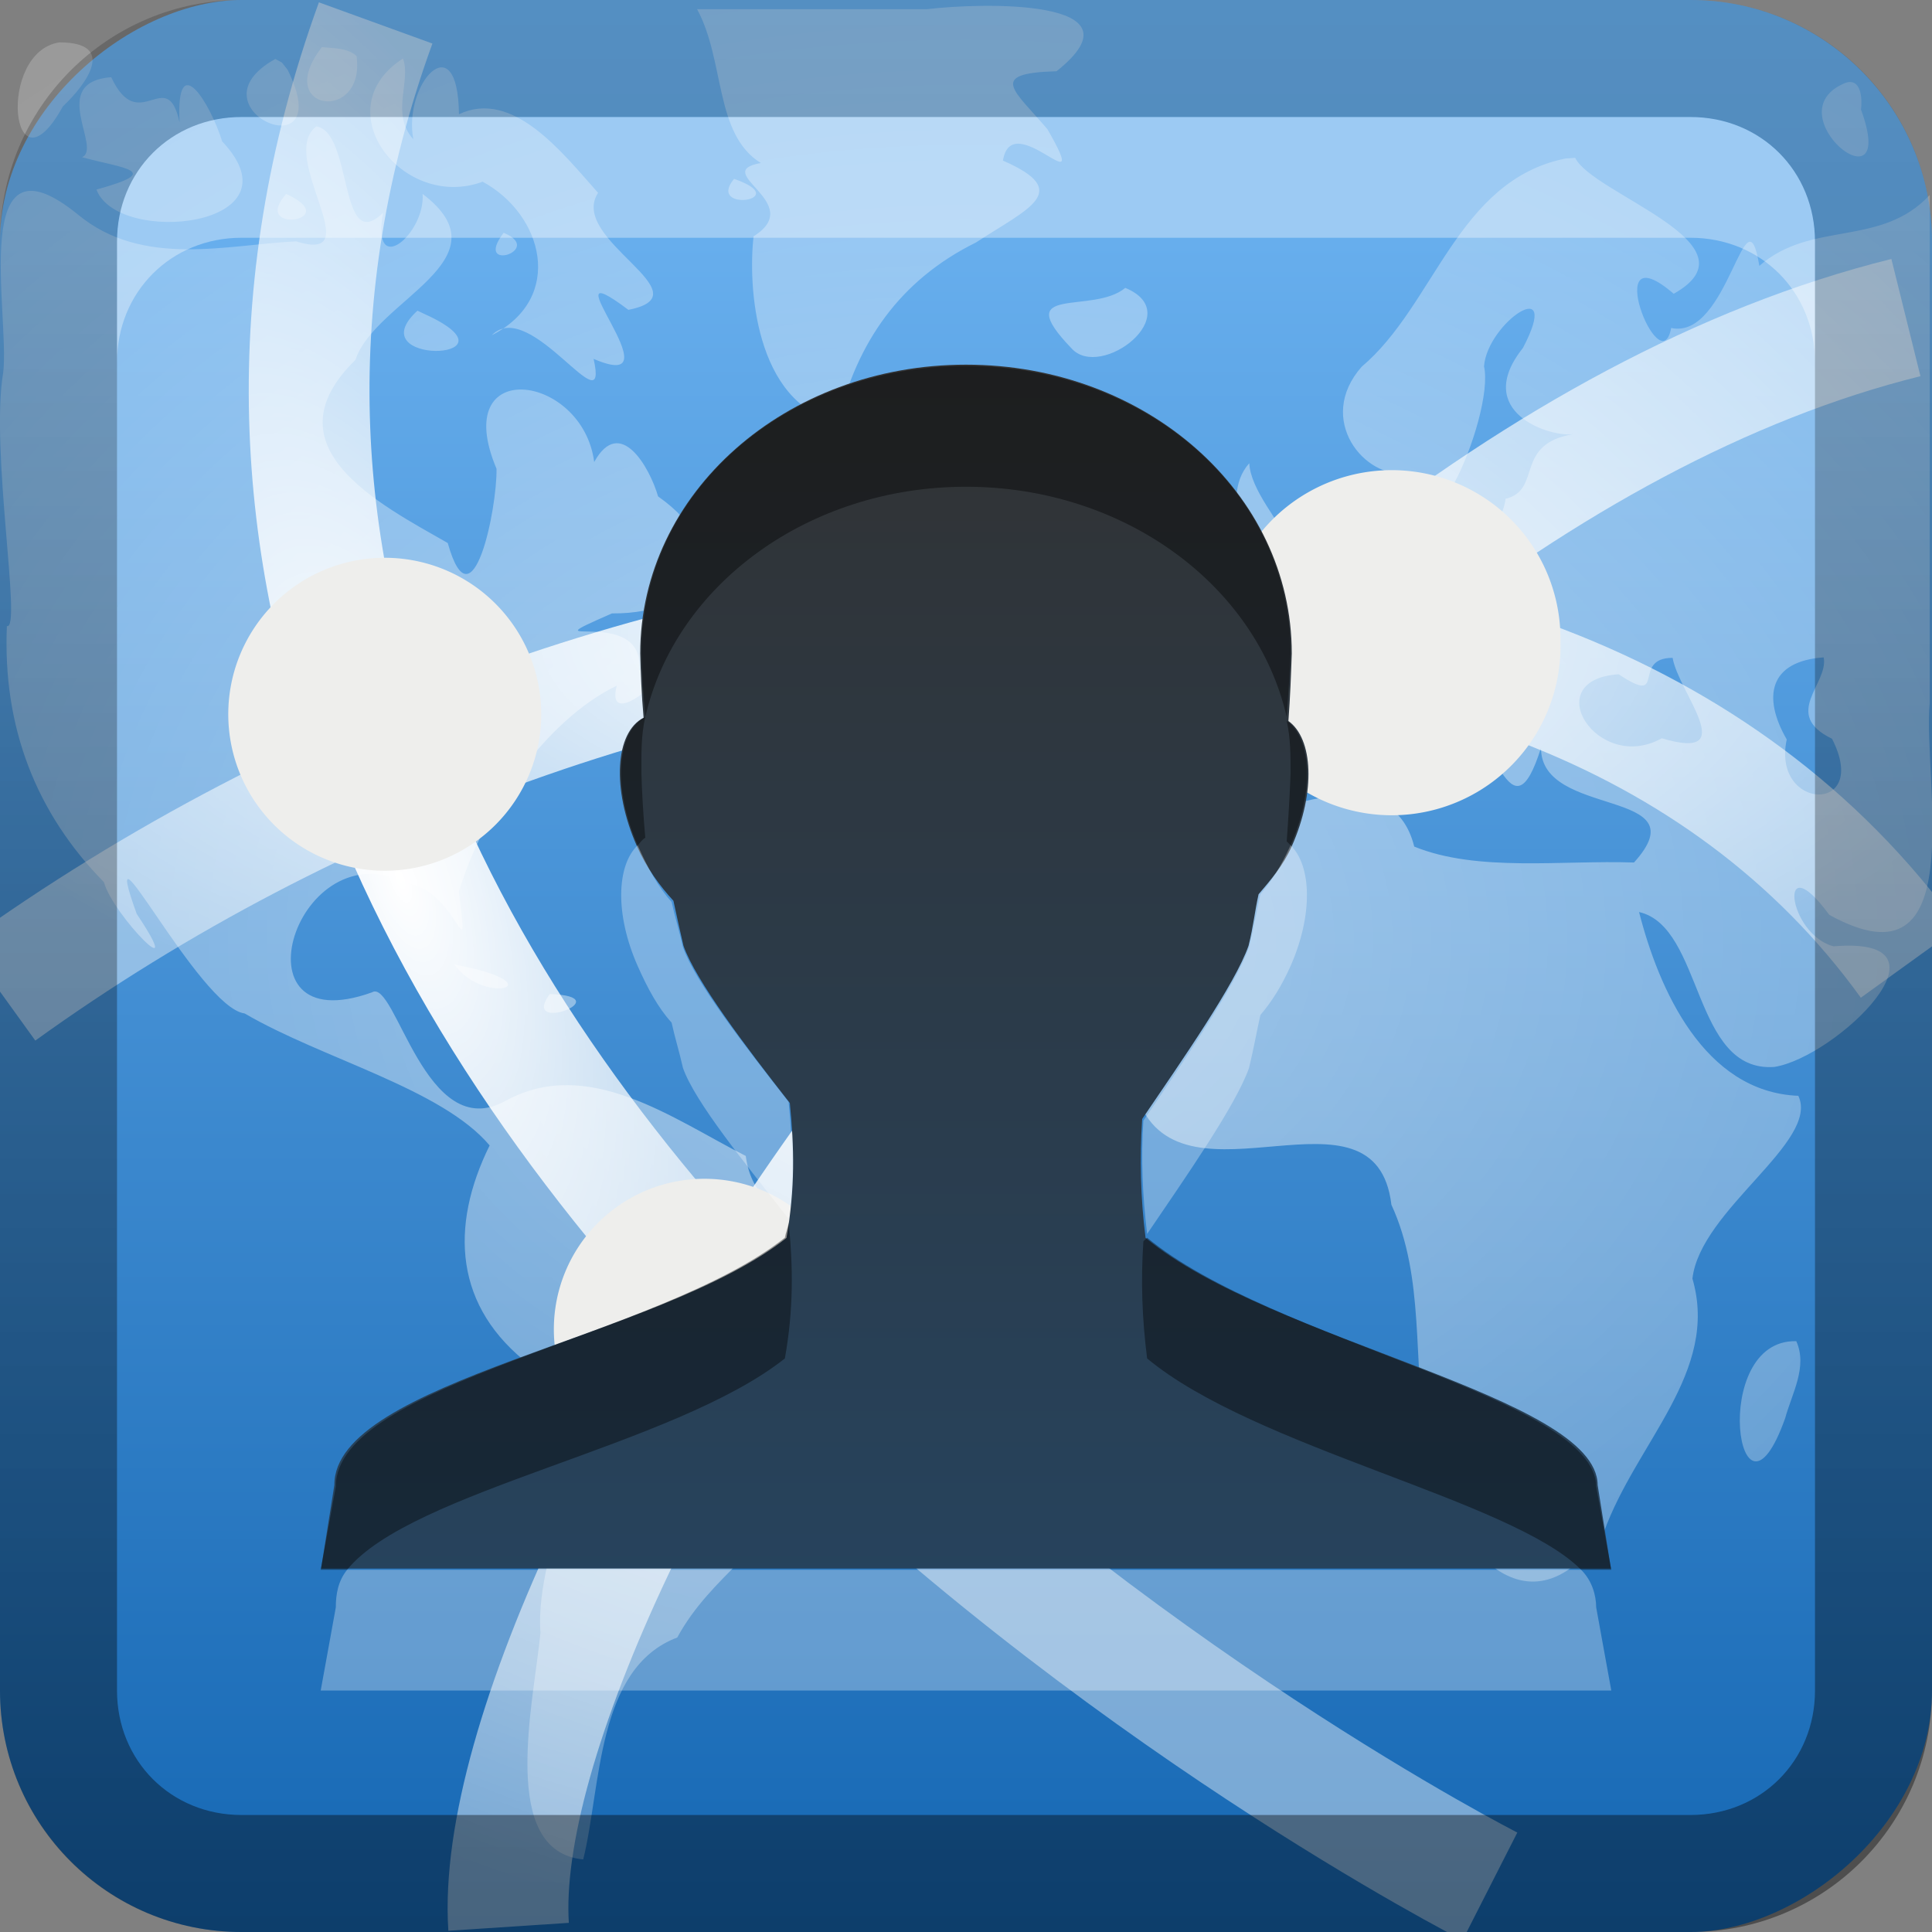 <?xml version="1.0" encoding="UTF-8" standalone="no"?>
<!-- Created with Inkscape (http://www.inkscape.org/) -->

<svg
   xmlns:dc="http://purl.org/dc/elements/1.1/"
   xmlns:cc="http://creativecommons.org/ns#"
   xmlns:rdf="http://www.w3.org/1999/02/22-rdf-syntax-ns#"
   xmlns:svg="http://www.w3.org/2000/svg"
   xmlns="http://www.w3.org/2000/svg"
   xmlns:xlink="http://www.w3.org/1999/xlink"
   xmlns:sodipodi="http://sodipodi.sourceforge.net/DTD/sodipodi-0.dtd"
   xmlns:inkscape="http://www.inkscape.org/namespaces/inkscape"
   width="16"
   height="16"
   id="svg2"
   sodipodi:version="0.32"
   inkscape:version="0.48.1 r9760"
   version="1.0"
   sodipodi:docname="goa-panel.svg"
   inkscape:output_extension="org.inkscape.output.svg.inkscape"
   style="display:inline">
  <rect width="100%" height="100%" fill="#808080" stroke="none"/>
  <defs
     id="defs4">
    <inkscape:perspective
       sodipodi:type="inkscape:persp3d"
       inkscape:vp_x="0 : 8 : 1"
       inkscape:vp_y="0 : 1000 : 0"
       inkscape:vp_z="16 : 8 : 1"
       inkscape:persp3d-origin="8 : 5.3333333 : 1"
       id="perspective35" />
    <linearGradient
       inkscape:collect="always"
       id="linearGradient3327">
      <stop
         style="stop-color:#000000;stop-opacity:1;"
         offset="0"
         id="stop3330" />
      <stop
         style="stop-color:#000000;stop-opacity:0;"
         offset="1"
         id="stop3333" />
    </linearGradient>
    <linearGradient
       id="ButtonColor"
       x1="10.32"
       y1="21"
       x2="10.32"
       y2="0.999"
       gradientUnits="userSpaceOnUse">
      <stop
         style="stop-color:#29669f;stop-opacity:1;"
         offset="0"
         id="stop3189" />
      <stop
         style="stop-color:#88b6e0;stop-opacity:1;"
         offset="1"
         id="stop3191" />
    </linearGradient>
    <linearGradient
       inkscape:collect="always"
       xlink:href="#linearGradient3187"
       id="linearGradient3204"
       x1="1"
       y1="9"
       x2="15"
       y2="9"
       gradientUnits="userSpaceOnUse"
       gradientTransform="translate(-17,-2)" />
    <linearGradient
       inkscape:collect="always"
       xlink:href="#linearGradient3327"
       id="linearGradient3629"
       x1="0"
       y1="8"
       x2="29.017"
       y2="8"
       gradientUnits="userSpaceOnUse"
       gradientTransform="matrix(0,-1,1,0,0,16)" />
    <linearGradient
       inkscape:collect="always"
       xlink:href="#SVGID_1_-4"
       id="linearGradient3765"
       gradientUnits="userSpaceOnUse"
       gradientTransform="matrix(0.093,0,0,0.041,-26.756,8.025)"
       x1="383.289"
       y1="0"
       x2="383.289"
       y2="218.48" />
    <linearGradient
       id="SVGID_1_-4"
       gradientUnits="userSpaceOnUse"
       x1="383.289"
       y1="0"
       x2="383.289"
       y2="218.48">
      <stop
         offset="0.006"
         style="stop-color:#ED2828"
         id="stop3143-2" />
      <stop
         offset="0.5"
         style="stop-color:#EF3B39"
         id="stop3145-1" />
      <stop
         offset="0.994"
         style="stop-color:#C02126"
         id="stop3147-3" />
    </linearGradient>
    <linearGradient
       y2="180.675"
       x2="175.308"
       y1="73.254"
       x1="175.308"
       gradientUnits="userSpaceOnUse"
       id="linearGradient3749-5">
      <stop
         id="stop3751-8"
         style="stop-color:#000000;stop-opacity:1;"
         offset="0" />
      <stop
         id="stop3753-7"
         style="stop-color:#000000;stop-opacity:0.473;"
         offset="0.994" />
    </linearGradient>
    <linearGradient
       inkscape:collect="always"
       xlink:href="#linearGradient3749-5"
       id="linearGradient3754"
       gradientUnits="userSpaceOnUse"
       gradientTransform="matrix(0.042,0,0,0.034,1.944,0.786)"
       x1="175.308"
       y1="73.254"
       x2="175.308"
       y2="180.675" />
    <linearGradient
       inkscape:collect="always"
       xlink:href="#linearGradient3749-5"
       id="linearGradient3756"
       gradientUnits="userSpaceOnUse"
       gradientTransform="matrix(0.05,0,0,0.034,2.48,0.786)"
       x1="175.308"
       y1="73.254"
       x2="175.308"
       y2="180.675" />
    <linearGradient
       y2="180.675"
       x2="175.308"
       y1="73.254"
       x1="175.308"
       gradientTransform="matrix(0.049,0,0,0.034,3.116,0.786)"
       gradientUnits="userSpaceOnUse"
       id="linearGradient3809"
       xlink:href="#linearGradient3749-5"
       inkscape:collect="always" />
    <inkscape:perspective
       id="perspective3729"
       inkscape:persp3d-origin="0.5 : 0.33333333 : 1"
       inkscape:vp_z="1 : 0.5 : 1"
       inkscape:vp_y="0 : 1000 : 0"
       inkscape:vp_x="0 : 0.5 : 1"
       sodipodi:type="inkscape:persp3d" />
    <linearGradient
       inkscape:collect="always"
       xlink:href="#linearGradient3696"
       id="linearGradient4163"
       x1="6"
       y1="48"
       x2="90"
       y2="48"
       gradientUnits="userSpaceOnUse"
       gradientTransform="translate(-96,0)" />
    <linearGradient
       id="linearGradient3696">
      <stop
         id="stop3698"
         offset="0"
         style="stop-color:#2458a6;stop-opacity:1;" />
      <stop
         id="stop3700"
         offset="1"
         style="stop-color:#598ad4;stop-opacity:1;" />
    </linearGradient>
    <linearGradient
       y2="48"
       x2="90"
       y1="48"
       x1="6"
       gradientTransform="translate(-52.867,-57.253)"
       gradientUnits="userSpaceOnUse"
       id="linearGradient3738"
       xlink:href="#linearGradient3696"
       inkscape:collect="always" />
    <inkscape:perspective
       id="perspective3703"
       inkscape:persp3d-origin="0.5 : 0.33333333 : 1"
       inkscape:vp_z="1 : 0.5 : 1"
       inkscape:vp_y="0 : 1000 : 0"
       inkscape:vp_x="0 : 0.5 : 1"
       sodipodi:type="inkscape:persp3d" />
    <linearGradient
       gradientTransform="matrix(0.194,0,0,0.194,-1.401,-1.946)"
       inkscape:collect="always"
       xlink:href="#linearGradient4099"
       id="linearGradient4113"
       x1="22.111"
       y1="62.984"
       x2="40"
       y2="32"
       gradientUnits="userSpaceOnUse" />
    <linearGradient
       id="linearGradient4099">
      <stop
         style="stop-color:#9ede27;stop-opacity:1;"
         offset="0"
         id="stop4101" />
      <stop
         style="stop-color:#c8f16b;stop-opacity:1;"
         offset="1"
         id="stop4103" />
    </linearGradient>
    <linearGradient
       gradientTransform="matrix(0.194,0,0,0.194,-1.526,-1.946)"
       inkscape:collect="always"
       xlink:href="#linearGradient4099"
       id="linearGradient4105"
       x1="38"
       y1="74"
       x2="70"
       y2="49"
       gradientUnits="userSpaceOnUse" />
    <linearGradient
       id="linearGradient3712">
      <stop
         style="stop-color:#9ede27;stop-opacity:1;"
         offset="0"
         id="stop3714" />
      <stop
         style="stop-color:#c8f16b;stop-opacity:1;"
         offset="1"
         id="stop3716" />
    </linearGradient>
    <linearGradient
       inkscape:collect="always"
       xlink:href="#linearGradient3799-3"
       id="linearGradient3746"
       gradientUnits="userSpaceOnUse"
       x1="56.037"
       y1="49.333"
       x2="56.037"
       y2="13.593"
       gradientTransform="matrix(0.265,0,0,0.265,-0.349,-3.708)" />
    <linearGradient
       id="linearGradient3799-3">
      <stop
         style="stop-color:#1a1a1a;stop-opacity:1;"
         offset="0"
         id="stop3801-3" />
      <stop
         style="stop-color:#000000;stop-opacity:1;"
         offset="1"
         id="stop3803-2" />
    </linearGradient>
    <linearGradient
       y2="13.593"
       x2="56.037"
       y1="49.333"
       x1="56.037"
       gradientTransform="matrix(0.194,0,0,0.194,-1.34,-1.884)"
       gradientUnits="userSpaceOnUse"
       id="linearGradient3726"
       xlink:href="#linearGradient3799-3"
       inkscape:collect="always" />
    <inkscape:perspective
       id="perspective3736"
       inkscape:persp3d-origin="0.5 : 0.33333333 : 1"
       inkscape:vp_z="1 : 0.5 : 1"
       inkscape:vp_y="0 : 1000 : 0"
       inkscape:vp_x="0 : 0.5 : 1"
       sodipodi:type="inkscape:persp3d" />
    <radialGradient
       inkscape:collect="always"
       xlink:href="#linearGradient3784-2"
       id="radialGradient3758"
       gradientUnits="userSpaceOnUse"
       gradientTransform="matrix(1.046,0.082,-0.052,0.91,0.849,1.34)"
       cx="49.581"
       cy="67.041"
       fx="49.581"
       fy="67.041"
       r="10" />
    <linearGradient
       id="linearGradient3784-2">
      <stop
         id="stop3786-4"
         offset="0"
         style="stop-color:#a0a0a0;stop-opacity:1;" />
      <stop
         id="stop3790-2"
         offset="1"
         style="stop-color:#1a1a1a;stop-opacity:1;" />
    </linearGradient>
    <radialGradient
       r="10"
       fy="67.041"
       fx="49.581"
       cy="67.041"
       cx="49.581"
       gradientTransform="matrix(1.046,0.082,-0.052,0.91,0.849,1.34)"
       gradientUnits="userSpaceOnUse"
       id="radialGradient3745"
       xlink:href="#linearGradient3784-2"
       inkscape:collect="always" />
    <radialGradient
       inkscape:collect="always"
       xlink:href="#linearGradient3784-2"
       id="radialGradient3698"
       cx="10.117"
       cy="6.534"
       fx="10.117"
       fy="6.534"
       r="2.649"
       gradientTransform="matrix(0.605,-0.183,0.133,0.441,0.819,7.7)"
       gradientUnits="userSpaceOnUse" />
    <inkscape:perspective
       id="perspective2887"
       inkscape:persp3d-origin="0.5 : 0.33333333 : 1"
       inkscape:vp_z="1 : 0.5 : 1"
       inkscape:vp_y="0 : 1000 : 0"
       inkscape:vp_x="0 : 0.5 : 1"
       sodipodi:type="inkscape:persp3d" />
    <linearGradient
       inkscape:collect="always"
       xlink:href="#linearGradient3187"
       id="linearGradient3216"
       x1="-6.437"
       y1="25.062"
       x2="-6.437"
       y2="5.056"
       gradientUnits="userSpaceOnUse"
       gradientTransform="translate(16.937,-4.063)" />
    <linearGradient
       id="linearGradient3187">
      <stop
         style="stop-color:#1567b3;stop-opacity:1;"
         offset="0"
         id="stop3189-5" />
      <stop
         style="stop-color:#67aeed;stop-opacity:1;"
         offset="1"
         id="stop3191-1" />
    </linearGradient>
    <linearGradient
       y2="5.056"
       x2="-6.437"
       y1="25.062"
       x1="-6.437"
       gradientTransform="translate(-9.769,-11.537)"
       gradientUnits="userSpaceOnUse"
       id="linearGradient2896"
       xlink:href="#linearGradient3187"
       inkscape:collect="always" />
    <inkscape:perspective
       id="perspective2906"
       inkscape:persp3d-origin="0.5 : 0.33333333 : 1"
       inkscape:vp_z="1 : 0.5 : 1"
       inkscape:vp_y="0 : 1000 : 0"
       inkscape:vp_x="0 : 0.5 : 1"
       sodipodi:type="inkscape:persp3d" />
    <radialGradient
       inkscape:collect="always"
       xlink:href="#linearGradient5226"
       id="radialGradient4111"
       gradientUnits="userSpaceOnUse"
       gradientTransform="matrix(0.241,0.003,-0.003,0.199,-7.313,-5.241)"
       cx="65.236"
       cy="63.183"
       fx="65.236"
       fy="63.183"
       r="43.77" />
    <linearGradient
       id="linearGradient5226">
      <stop
         style="stop-color:#ffffff;stop-opacity:1;"
         offset="0"
         id="stop5228" />
      <stop
         style="stop-color:#ffffff;stop-opacity:0.414;"
         offset="1"
         id="stop5230" />
    </linearGradient>
    <radialGradient
       inkscape:collect="always"
       xlink:href="#linearGradient5226"
       id="radialGradient4114"
       gradientUnits="userSpaceOnUse"
       gradientTransform="matrix(-0.128,0.037,0.105,0.319,2.203,-17.063)"
       cx="49.234"
       cy="70.608"
       fx="49.234"
       fy="70.608"
       r="25.484" />
    <linearGradient
       id="linearGradient2915">
      <stop
         style="stop-color:#ffffff;stop-opacity:1;"
         offset="0"
         id="stop2917" />
      <stop
         style="stop-color:#ffffff;stop-opacity:0.414;"
         offset="1"
         id="stop2919" />
    </linearGradient>
    <radialGradient
       inkscape:collect="always"
       xlink:href="#linearGradient5226"
       id="radialGradient4102"
       gradientUnits="userSpaceOnUse"
       gradientTransform="matrix(0.156,0,0,0.064,-1.99,5.132)"
       cx="63.875"
       cy="2.217"
       fx="63.875"
       fy="2.217"
       r="58.375" />
    <linearGradient
       id="linearGradient2922">
      <stop
         style="stop-color:#ffffff;stop-opacity:1;"
         offset="0"
         id="stop2924" />
      <stop
         style="stop-color:#ffffff;stop-opacity:0.414;"
         offset="1"
         id="stop2926" />
    </linearGradient>
    <radialGradient
       inkscape:collect="always"
       xlink:href="#linearGradient5226"
       id="radialGradient3180"
       gradientUnits="userSpaceOnUse"
       gradientTransform="matrix(0.26,0,0,0.2,-5.577,-1.707)"
       cx="63.98"
       cy="61.949"
       fx="63.98"
       fy="61.949"
       r="58.02" />
    <linearGradient
       id="linearGradient2929">
      <stop
         style="stop-color:#ffffff;stop-opacity:1;"
         offset="0"
         id="stop2931" />
      <stop
         style="stop-color:#ffffff;stop-opacity:0.414;"
         offset="1"
         id="stop2933" />
    </linearGradient>
    <radialGradient
       r="58.02"
       fy="61.949"
       fx="63.98"
       cy="61.949"
       cx="63.98"
       gradientTransform="matrix(0.207,0,0,0.16,-5.248,-2.126)"
       gradientUnits="userSpaceOnUse"
       id="radialGradient2942"
       xlink:href="#linearGradient5226"
       inkscape:collect="always" />
    <linearGradient
       y2="80"
       x2="56"
       y1="16"
       x1="56"
       gradientTransform="matrix(0.18,0,0,0.18,3.373,3.014)"
       gradientUnits="userSpaceOnUse"
       id="linearGradient3907"
       xlink:href="#linearGradient4121-9"
       inkscape:collect="always" />
    <linearGradient
       gradientUnits="userSpaceOnUse"
       y2="19.387"
       x2="11.999"
       y1="0.922"
       x1="11.999"
       gradientTransform="scale(0.922,1.085)"
       id="linearGradient4121-9">
      <stop
         id="stop4123-5"
         offset="0"
         style="stop-color:#313233;stop-opacity:1" />
      <stop
         id="stop4125-7"
         offset="1"
         style="stop-color:#23486a;stop-opacity:1" />
    </linearGradient>
    <linearGradient
       y2="80"
       x2="56"
       y1="16"
       x1="56"
       gradientTransform="matrix(0.177,0,0,0.177,-30.478,-0.831)"
       gradientUnits="userSpaceOnUse"
       id="linearGradient3959"
       xlink:href="#linearGradient4121-9"
       inkscape:collect="always" />
    <linearGradient
       inkscape:collect="always"
       xlink:href="#linearGradient4121-9"
       id="linearGradient3877"
       gradientUnits="userSpaceOnUse"
       gradientTransform="matrix(0.177,0,0,0.177,-0.478,0.169)"
       x1="56"
       y1="16"
       x2="56"
       y2="80" />
    <linearGradient
       inkscape:collect="always"
       xlink:href="#linearGradient4121-9"
       id="linearGradient3879"
       gradientUnits="userSpaceOnUse"
       gradientTransform="matrix(0.177,0,0,0.177,-0.478,-0.831)"
       x1="56"
       y1="16"
       x2="56"
       y2="80" />
    <linearGradient
       inkscape:collect="always"
       xlink:href="#linearGradient4121-9"
       id="linearGradient3884"
       gradientUnits="userSpaceOnUse"
       gradientTransform="matrix(0.177,0,0,0.177,-0.478,0.169)"
       x1="56"
       y1="16"
       x2="56"
       y2="80" />
    <linearGradient
       inkscape:collect="always"
       xlink:href="#linearGradient4121-9"
       id="linearGradient3888"
       gradientUnits="userSpaceOnUse"
       gradientTransform="matrix(0.177,0,0,0.177,-0.478,-0.831)"
       x1="56"
       y1="16"
       x2="56"
       y2="80" />
    <linearGradient
       inkscape:collect="always"
       xlink:href="#StandardGradient-3-5"
       id="linearGradient3824"
       gradientUnits="userSpaceOnUse"
       gradientTransform="matrix(0.214,0,0,0.206,-2.253,-0.302)"
       x1="56"
       y1="16"
       x2="56"
       y2="80" />
    <linearGradient
       id="StandardGradient-3-5"
       gradientTransform="scale(0.922,1.085)"
       x1="11.999"
       y1="0.922"
       x2="11.999"
       y2="19.387"
       gradientUnits="userSpaceOnUse">
      <stop
         style="stop-color:#000000;stop-opacity:0.863;"
         offset="0"
         id="stop3283-5-0" />
      <stop
         style="stop-color:#000000;stop-opacity:0.471;"
         offset="1"
         id="stop2651-2-4" />
    </linearGradient>
    <linearGradient
       y2="80"
       x2="56"
       y1="16"
       x1="56"
       gradientTransform="matrix(0.214,0,0,0.206,-2.253,-0.302)"
       gradientUnits="userSpaceOnUse"
       id="linearGradient3070"
       xlink:href="#linearGradient4121-9"
       inkscape:collect="always" />
    <linearGradient
       inkscape:collect="always"
       xlink:href="#linearGradient4121-9"
       id="linearGradient3870"
       gradientUnits="userSpaceOnUse"
       gradientTransform="matrix(0.214,0,0,0.206,-2.253,0.698)"
       x1="56"
       y1="16"
       x2="56"
       y2="80" />
    <linearGradient
       inkscape:collect="always"
       xlink:href="#linearGradient4121-9"
       id="linearGradient3872"
       gradientUnits="userSpaceOnUse"
       gradientTransform="matrix(0.214,0,0,0.206,-2.253,-0.302)"
       x1="56"
       y1="16"
       x2="56"
       y2="80" />
    <linearGradient
       inkscape:collect="always"
       xlink:href="#linearGradient4121-9"
       id="linearGradient3878"
       gradientUnits="userSpaceOnUse"
       gradientTransform="matrix(0.214,0,0,0.206,-2.253,0.698)"
       x1="56"
       y1="16"
       x2="56"
       y2="80" />
    <linearGradient
       inkscape:collect="always"
       xlink:href="#linearGradient4121-9"
       id="linearGradient3882"
       gradientUnits="userSpaceOnUse"
       gradientTransform="matrix(0.214,0,0,0.206,-2.253,-0.302)"
       x1="56"
       y1="16"
       x2="56"
       y2="80" />
  </defs>
  <sodipodi:namedview
     id="base"
     pagecolor="#ffffff"
     bordercolor="#e7e7e7"
     borderopacity="1"
     inkscape:pageopacity="0.0"
     inkscape:pageshadow="2"
     inkscape:zoom="28.458771"
     inkscape:cx="-9.2603639"
     inkscape:cy="9.5738824"
     inkscape:document-units="px"
     inkscape:current-layer="layer1"
     showgrid="true"
     inkscape:showpageshadow="false"
     showguides="false"
     inkscape:guide-bbox="true"
     inkscape:window-width="1920"
     inkscape:window-height="1030"
     inkscape:window-x="0"
     inkscape:window-y="25"
     inkscape:window-maximized="1"
     inkscape:snap-global="false">
    <sodipodi:guide
       orientation="1,0"
       position="0,112"
       id="guide2383" />
    <sodipodi:guide
       orientation="0,1"
       position="26.278,128"
       id="guide2385" />
    <sodipodi:guide
       orientation="1,0"
       position="128,54.082"
       id="guide2387" />
    <sodipodi:guide
       orientation="0,1"
       position="78.156,0"
       id="guide2389" />
    <sodipodi:guide
       orientation="0,1"
       position="60.864,64.085"
       id="guide2391" />
    <inkscape:grid
       type="xygrid"
       id="grid3672"
       visible="true"
       enabled="true" />
  </sodipodi:namedview>
  <g
     inkscape:label="Button"
     inkscape:groupmode="layer"
     id="layer1">
    <rect
       ry="2"
       rx="2"
       y="0"
       x="-16"
       height="16"
       width="16"
       id="rect3196"
       style="fill:url(#linearGradient3204);fill-opacity:1.0;fill-rule:nonzero;stroke:none"
       transform="matrix(0,-1,1,0,0,0)" />
    <path
       style="fill:#ffffff;fill-opacity:1;fill-rule:nonzero;stroke:none;opacity:0.35"
       d="M 2 0.969 C 1.417 0.969 0.969 1.417 0.969 2 L 0.969 3 C 0.969 2.417 1.417 1.969 2 1.969 L 14 1.969 C 14.583 1.969 15.031 2.417 15.031 3 L 15.031 2 C 15.031 1.417 14.583 0.969 14 0.969 L 2 0.969 z "
       id="path2843" />
    <path
       style="opacity:0.5;fill:url(#radialGradient2942);fill-opacity:1;stroke:none;display:inline"
       d="M 5.773,0.076 C 6.005,0.503 5.915,1.111 6.301,1.35 5.871,1.426 6.686,1.678 6.241,1.957 6.194,2.356 6.246,3.339 6.937,3.497 7.098,2.837 7.449,2.321 8.083,2.008 8.513,1.726 8.893,1.586 8.306,1.33 8.381,0.87 9.065,1.751 8.675,1.071 8.401,0.747 8.171,0.606 8.75,0.59 9.513,-0.018 8.11,0.023 7.679,0.076 c -0.635,0 -1.27,0 -1.906,0 z M 0.492,0.351 C -0.031,0.43 0.09,1.662 0.521,0.881 0.721,0.692 0.968,0.351 0.492,0.351 z M 2.666,0.39 C 2.253,0.921 3.028,1.026 2.953,0.465 2.878,0.394 2.76,0.401 2.666,0.39 z m 0.67,0.095 C 2.684,0.908 3.337,1.749 3.997,1.505 4.495,1.773 4.683,2.465 4.073,2.776 4.391,2.451 5.049,3.564 4.916,2.972 5.651,3.289 4.478,2.02 5.204,2.566 5.862,2.436 4.7,1.984 4.953,1.597 4.656,1.263 4.247,0.735 3.801,0.946 3.792,0.188 3.336,0.696 3.423,1.153 3.232,0.944 3.408,0.666 3.337,0.484 z m -1.057,0.004 C 1.539,0.899 2.813,1.445 2.382,0.578 l -0.047,-0.06 -0.055,-0.03 -10e-8,8e-8 z M 0.921,0.639 C 0.395,0.681 0.85,1.229 0.679,1.302 1.027,1.396 1.362,1.415 0.799,1.57 0.974,2.041 2.511,1.882 1.84,1.171 1.743,0.857 1.456,0.389 1.487,1.013 1.381,0.529 1.152,1.135 0.921,0.639 z M 15.284,0.686 c -0.618,0.25 0.449,1.099 0.128,0.221 0.011,-0.08 0.005,-0.265 -0.128,-0.221 z M 2.619,1.047 C 2.294,1.298 3.073,2.192 2.452,1.999 1.893,2.024 1.184,2.222 0.647,1.778 -0.264,1.035 0.081,2.594 0.027,3.082 -0.083,3.724 0.184,5.222 0.057,5.185 0.021,6.019 0.297,6.732 0.861,7.306 0.933,7.577 1.569,8.221 1.132,7.568 0.788,6.611 1.647,8.344 2.026,8.393 2.672,8.77 3.657,9.015 4.055,9.486 3.723,10.158 3.76,10.827 4.394,11.309 5.07,11.931 4.42,12.775 4.476,13.523 4.419,14.102 4.128,15.332 4.83,15.399 4.98,14.792 4.939,13.814 5.609,13.561 5.892,13.037 6.395,12.816 6.668,12.19 7.215,11.833 7.692,11.087 7.559,10.408 7.098,10.004 6.273,10.287 6.176,9.573 5.575,9.268 4.873,8.742 4.188,9.116 3.522,9.49 3.275,8.1 3.081,8.218 1.897,8.645 2.456,6.843 3.378,7.317 3.79,7.377 3.891,8.098 3.8,7.386 3.997,6.725 4.518,5.964 5.108,5.678 4.983,6.162 5.896,5.279 5.294,5.552 5.348,4.99 4.301,5.416 5.068,5.08 5.813,5.086 6.1,4.57 5.45,4.111 5.381,3.873 5.136,3.437 4.921,3.826 4.824,3.089 3.716,2.945 4.112,3.882 4.118,4.211 3.912,5.223 3.708,4.497 3.141,4.173 2.207,3.7 2.944,2.98 3.104,2.486 4.218,2.151 3.5,1.606 3.523,1.937 3.073,2.315 3.172,1.762 2.804,2.122 2.924,1.091 2.619,1.047 z M 12.963,1.313 c -0.896,0.183 -1.079,1.212 -1.686,1.724 -0.385,0.436 0.025,0.935 0.38,0.881 0.093,0.995 0.726,-0.479 0.633,-0.884 0.027,-0.363 0.654,-0.783 0.322,-0.152 -0.423,0.53 0.227,0.743 0.419,0.713 -0.497,0.082 -0.256,0.463 -0.563,0.536 -0.059,0.545 -1.168,0.508 -0.963,-0.138 -0.089,0.663 -0.618,0.942 -1.168,1.284 0.476,0.491 -0.068,0.612 -0.48,0.765 -0.063,0.928 0.854,0.5 1.084,-0.036 0.536,-0.705 1.066,0.595 1.013,0.516 0.608,-0.196 -0.668,-1.112 0.088,-0.692 0.338,0.235 0.471,1.156 0.72,0.363 -0.004,0.588 1.332,0.328 0.77,0.95 C 12.936,7.122 12.234,7.224 11.712,7.011 11.53,6.273 10.537,6.681 10.064,6.925 9.542,7.482 8.933,8.362 9.431,9.12 9.808,10.059 11.393,8.887 11.523,9.977 c 0.279,0.605 0.176,1.296 0.286,1.982 0.141,0.738 0.809,1.698 1.473,0.731 0.268,-0.746 0.959,-1.327 0.734,-2.101 0.065,-0.571 1.056,-1.134 0.877,-1.514 -0.782,-0.031 -1.156,-0.884 -1.319,-1.522 0.535,0.122 0.44,1.332 1.12,1.283 0.511,-0.081 1.561,-1.089 0.491,-0.999 -0.382,-0.099 -0.468,-0.851 -0.036,-0.261 1.183,0.654 0.773,-1.112 0.832,-1.753 0,-1.403 0,-2.805 0,-4.208 C 15.575,2.051 15.001,1.823 14.57,2.202 14.458,1.517 14.317,2.82 13.84,2.716 13.751,3.192 13.241,1.899 13.861,2.433 14.591,2.022 13.188,1.607 13.045,1.307 l -0.082,0.006 10e-7,-1e-7 z M 6.079,1.481 c -0.235,0.285 0.509,0.176 0,0 z M 2.37,1.606 c -0.301,0.339 0.49,0.223 0,0 z m 1.801,0.322 c -0.258,0.337 0.347,0.143 0,0 z M 9.319,2.384 C 9.05,2.609 8.359,2.35 8.873,2.884 9.113,3.155 9.839,2.599 9.319,2.384 z M 3.457,2.573 C 2.963,3.025 4.312,2.992 3.568,2.625 3.531,2.608 3.494,2.59 3.457,2.573 z m 6.889,1.263 c -0.279,0.314 0.082,0.86 0.02,1.174 0.924,-0.118 -3.59e-4,-0.741 -0.02,-1.174 z m -0.254,0.494 c -0.551,0.124 -0.032,0.845 0.067,0.193 0.006,-0.053 0.028,-0.188 -0.067,-0.193 z M 5.898,4.885 C 5.154,5.22 6.511,5.78 6.013,5.137 l -0.079,-0.121 -0.035,-0.131 -1e-7,0 z m 9.205,0.559 c 0.044,0.217 -0.353,0.469 0.069,0.674 0.323,0.632 -0.502,0.597 -0.375,0.006 -0.203,-0.352 -0.146,-0.648 0.306,-0.68 z m -1.251,0.004 c 0.048,0.288 0.574,0.864 -0.09,0.666 -0.531,0.298 -1.033,-0.485 -0.357,-0.53 0.409,0.272 0.099,-0.137 0.448,-0.136 z m -2.42,0.705 c -0.309,0.183 0.231,0.306 0,0 z M 3.762,7.987 c 0.237,0.328 0.777,0.185 0.159,0.034 -0.053,-0.011 -0.106,-0.023 -0.159,-0.034 z m 0.791,0.245 c -0.252,0.341 0.597,0.021 0,0 z M 14.876,11.107 c -0.732,-0.018 -0.479,1.726 -0.092,0.638 0.055,-0.203 0.188,-0.426 0.092,-0.638 z"
       id="path3175" />
    <path
       style="fill:none;stroke:url(#radialGradient4102);stroke-width:1;stroke-linecap:butt;stroke-linejoin:miter;stroke-miterlimit:4;stroke-opacity:1;stroke-dasharray:none;display:inline"
       d="M 0,8.212 C 5.203,4.461 12.74,3.708 15.816,7.97"
       id="path3577"
       sodipodi:nodetypes="cc" />
    <path
       style="fill:none;stroke:url(#radialGradient4114);stroke-width:1;stroke-linecap:butt;stroke-linejoin:miter;stroke-miterlimit:4;stroke-opacity:1;stroke-dasharray:none;display:inline"
       d="M 3.111,0.19 C -0.179,9.253 12.339,15.622 12.339,15.622"
       id="path3583"
       sodipodi:nodetypes="cc"
       inkscape:connector-curvature="0" />
    <path
       style="fill:none;stroke:url(#radialGradient4111);stroke-width:1;stroke-linecap:butt;stroke-linejoin:miter;stroke-miterlimit:4;stroke-opacity:1;stroke-dasharray:none;display:inline"
       d="M 4.212,15.957 C 4.015,12.957 9.73,4.131 15.784,2.63"
       id="path3581"
       sodipodi:nodetypes="cc" />
    <path
       sodipodi:type="arc"
       style="fill:#eeeeec;fill-opacity:1;fill-rule:evenodd;stroke:none;display:inline"
       id="path4125"
       sodipodi:cx="6.25"
       sodipodi:cy="8.375"
       sodipodi:rx="1.8125"
       sodipodi:ry="1.8125"
       d="m 8.062,8.375 a 1.812,1.812 0 1 1 -3.625,0 1.812,1.812 0 1 1 3.625,0 z"
       transform="matrix(0.715,0,0,0.715,-1.282,-0.073)" />
    <path
       sodipodi:type="arc"
       style="fill:#eeeeec;fill-opacity:1;fill-rule:evenodd;stroke:none;display:inline"
       id="path4127"
       sodipodi:cx="14.8125"
       sodipodi:cy="7.625"
       sodipodi:rx="1.9375"
       sodipodi:ry="1.9375"
       d="m 16.75,7.625 a 1.938,1.938 0 1 1 -3.875,0 1.938,1.938 0 1 1 3.875,0 z"
       transform="matrix(0.721,0,0,0.721,0.846,-0.175)" />
    <path
       transform="matrix(0.798,0,0,0.798,-1.498,0.236)"
       sodipodi:type="arc"
       style="fill:#eeeeec;fill-opacity:1;fill-rule:evenodd;stroke:none;display:inline"
       id="path4129"
       sodipodi:cx="9.1875"
       sodipodi:cy="13.5"
       sodipodi:rx="1.5625"
       sodipodi:ry="1.5625"
       d="m 10.75,13.5 a 1.562,1.562 0 1 1 -3.125,0 1.562,1.562 0 1 1 3.125,0 z" />
    <path
       style="opacity:0.4;fill:url(#linearGradient3629);fill-opacity:1;fill-rule:nonzero;stroke:none"
       d="m 0,14 c 0,1.108 0.892,2 2,2 l 12,0 c 1.108,0 2,-0.892 2,-2 L 16,2 C 16,0.892 15.108,0 14,0 L 2,0 C 0.892,0 0,0.892 0,2 l 0,12 z m 0.969,0 0,-12 C 0.969,1.417 1.417,0.969 2,0.969 l 12,0 c 0.583,0 1.031,0.448 1.031,1.031 l 0,12 c 0,0.583 -0.448,1.031 -1.031,1.031 l -12,0 C 1.417,15.031 0.969,14.583 0.969,14 z"
       id="rect2835" />
    <path
       style="fill:url(#linearGradient3070);fill-opacity:1.0;stroke:none;display:inline;enable-background:new"
       d="M 8,3.02 C 6.509,3.02 5.302,4.081 5.302,5.412 5.306,5.565 5.313,5.754 5.33,5.944 5.094,6.065 5.064,6.533 5.275,7.008 5.356,7.191 5.466,7.339 5.577,7.46 c 0.027,0.125 0.05,0.231 0.083,0.372 0.1,0.287 0.517,0.838 0.881,1.303 0.036,0.358 0.045,0.709 -0.028,1.117 -1.048,0.832 -3.748,1.186 -3.744,2.047 l -0.11,0.691 10.682,0 -0.11,-0.691 C 13.226,11.561 10.521,11.112 9.487,10.251 9.445,9.921 9.438,9.592 9.459,9.267 9.79,8.779 10.229,8.15 10.34,7.832 10.381,7.667 10.391,7.548 10.423,7.406 10.52,7.292 10.626,7.17 10.698,7.008 10.898,6.557 10.874,6.117 10.67,5.971 10.685,5.775 10.692,5.58 10.698,5.412 10.698,4.081 9.491,3.02 8,3.02 z"
       id="path3798-5"
       inkscape:connector-curvature="0" />
    <path
       style="fill:#000000;fill-opacity:1;stroke:none;display:inline;enable-background:new;opacity:0.4"
       d="M 8 3.031 C 6.509 3.031 5.312 4.074 5.312 5.406 C 5.316 5.559 5.327 5.748 5.344 5.938 C 5.595 4.842 6.696 4.031 8 4.031 C 9.304 4.031 10.405 4.842 10.656 5.938 C 10.669 5.753 10.682 5.564 10.688 5.406 C 10.688 4.074 9.491 3.031 8 3.031 z M 5.344 5.938 C 5.108 6.058 5.071 6.525 5.281 7 C 5.301 6.981 5.32 6.95 5.344 6.938 C 5.327 6.748 5.316 6.559 5.312 6.406 C 5.312 6.24 5.308 6.094 5.344 5.938 z M 10.656 5.969 C 10.688 6.116 10.688 6.251 10.688 6.406 C 10.682 6.574 10.67 6.773 10.656 6.969 C 10.667 6.977 10.677 6.99 10.688 7 C 10.887 6.549 10.86 6.115 10.656 5.969 z M 6.531 10.125 C 6.525 10.17 6.508 10.204 6.5 10.25 C 5.452 11.082 2.777 11.451 2.781 12.312 L 2.656 13 L 2.875 13 C 3.404 12.344 5.583 11.978 6.5 11.25 C 6.573 10.842 6.568 10.483 6.531 10.125 z M 9.5 10.25 C 9.492 10.262 9.476 10.27 9.469 10.281 C 9.447 10.606 9.458 10.92 9.5 11.25 C 10.392 11.993 12.52 12.422 13.094 13 L 13.344 13 L 13.219 12.312 C 13.214 11.575 10.535 11.111 9.5 10.25 z "
       id="path3866" />
    <path
       style="fill:#ffffff;fill-opacity:1;stroke:none;display:inline;enable-background:new;opacity:0.3"
       d="M 5.281 7 C 5.106 7.168 5.092 7.573 5.281 8 C 5.362 8.183 5.451 8.348 5.562 8.469 C 5.589 8.594 5.624 8.702 5.656 8.844 C 5.755 9.127 6.171 9.634 6.531 10.094 C 6.575 9.756 6.562 9.433 6.531 9.125 C 6.167 8.661 5.756 8.131 5.656 7.844 C 5.624 7.702 5.589 7.594 5.562 7.469 C 5.451 7.348 5.362 7.183 5.281 7 z M 10.688 7 C 10.615 7.163 10.535 7.292 10.438 7.406 C 10.406 7.548 10.384 7.679 10.344 7.844 C 10.233 8.162 9.8 8.793 9.469 9.281 C 9.448 9.596 9.462 9.9 9.5 10.219 C 9.826 9.739 10.237 9.15 10.344 8.844 C 10.384 8.679 10.406 8.548 10.438 8.406 C 10.535 8.292 10.615 8.163 10.688 8 C 10.876 7.574 10.861 7.168 10.688 7 z M 2.875 13 C 2.799 13.094 2.781 13.205 2.781 13.312 L 2.656 14 L 13.344 14 L 13.219 13.312 C 13.218 13.211 13.186 13.092 13.094 13 L 2.875 13 z "
       id="path3875" />
  </g>
</svg>
